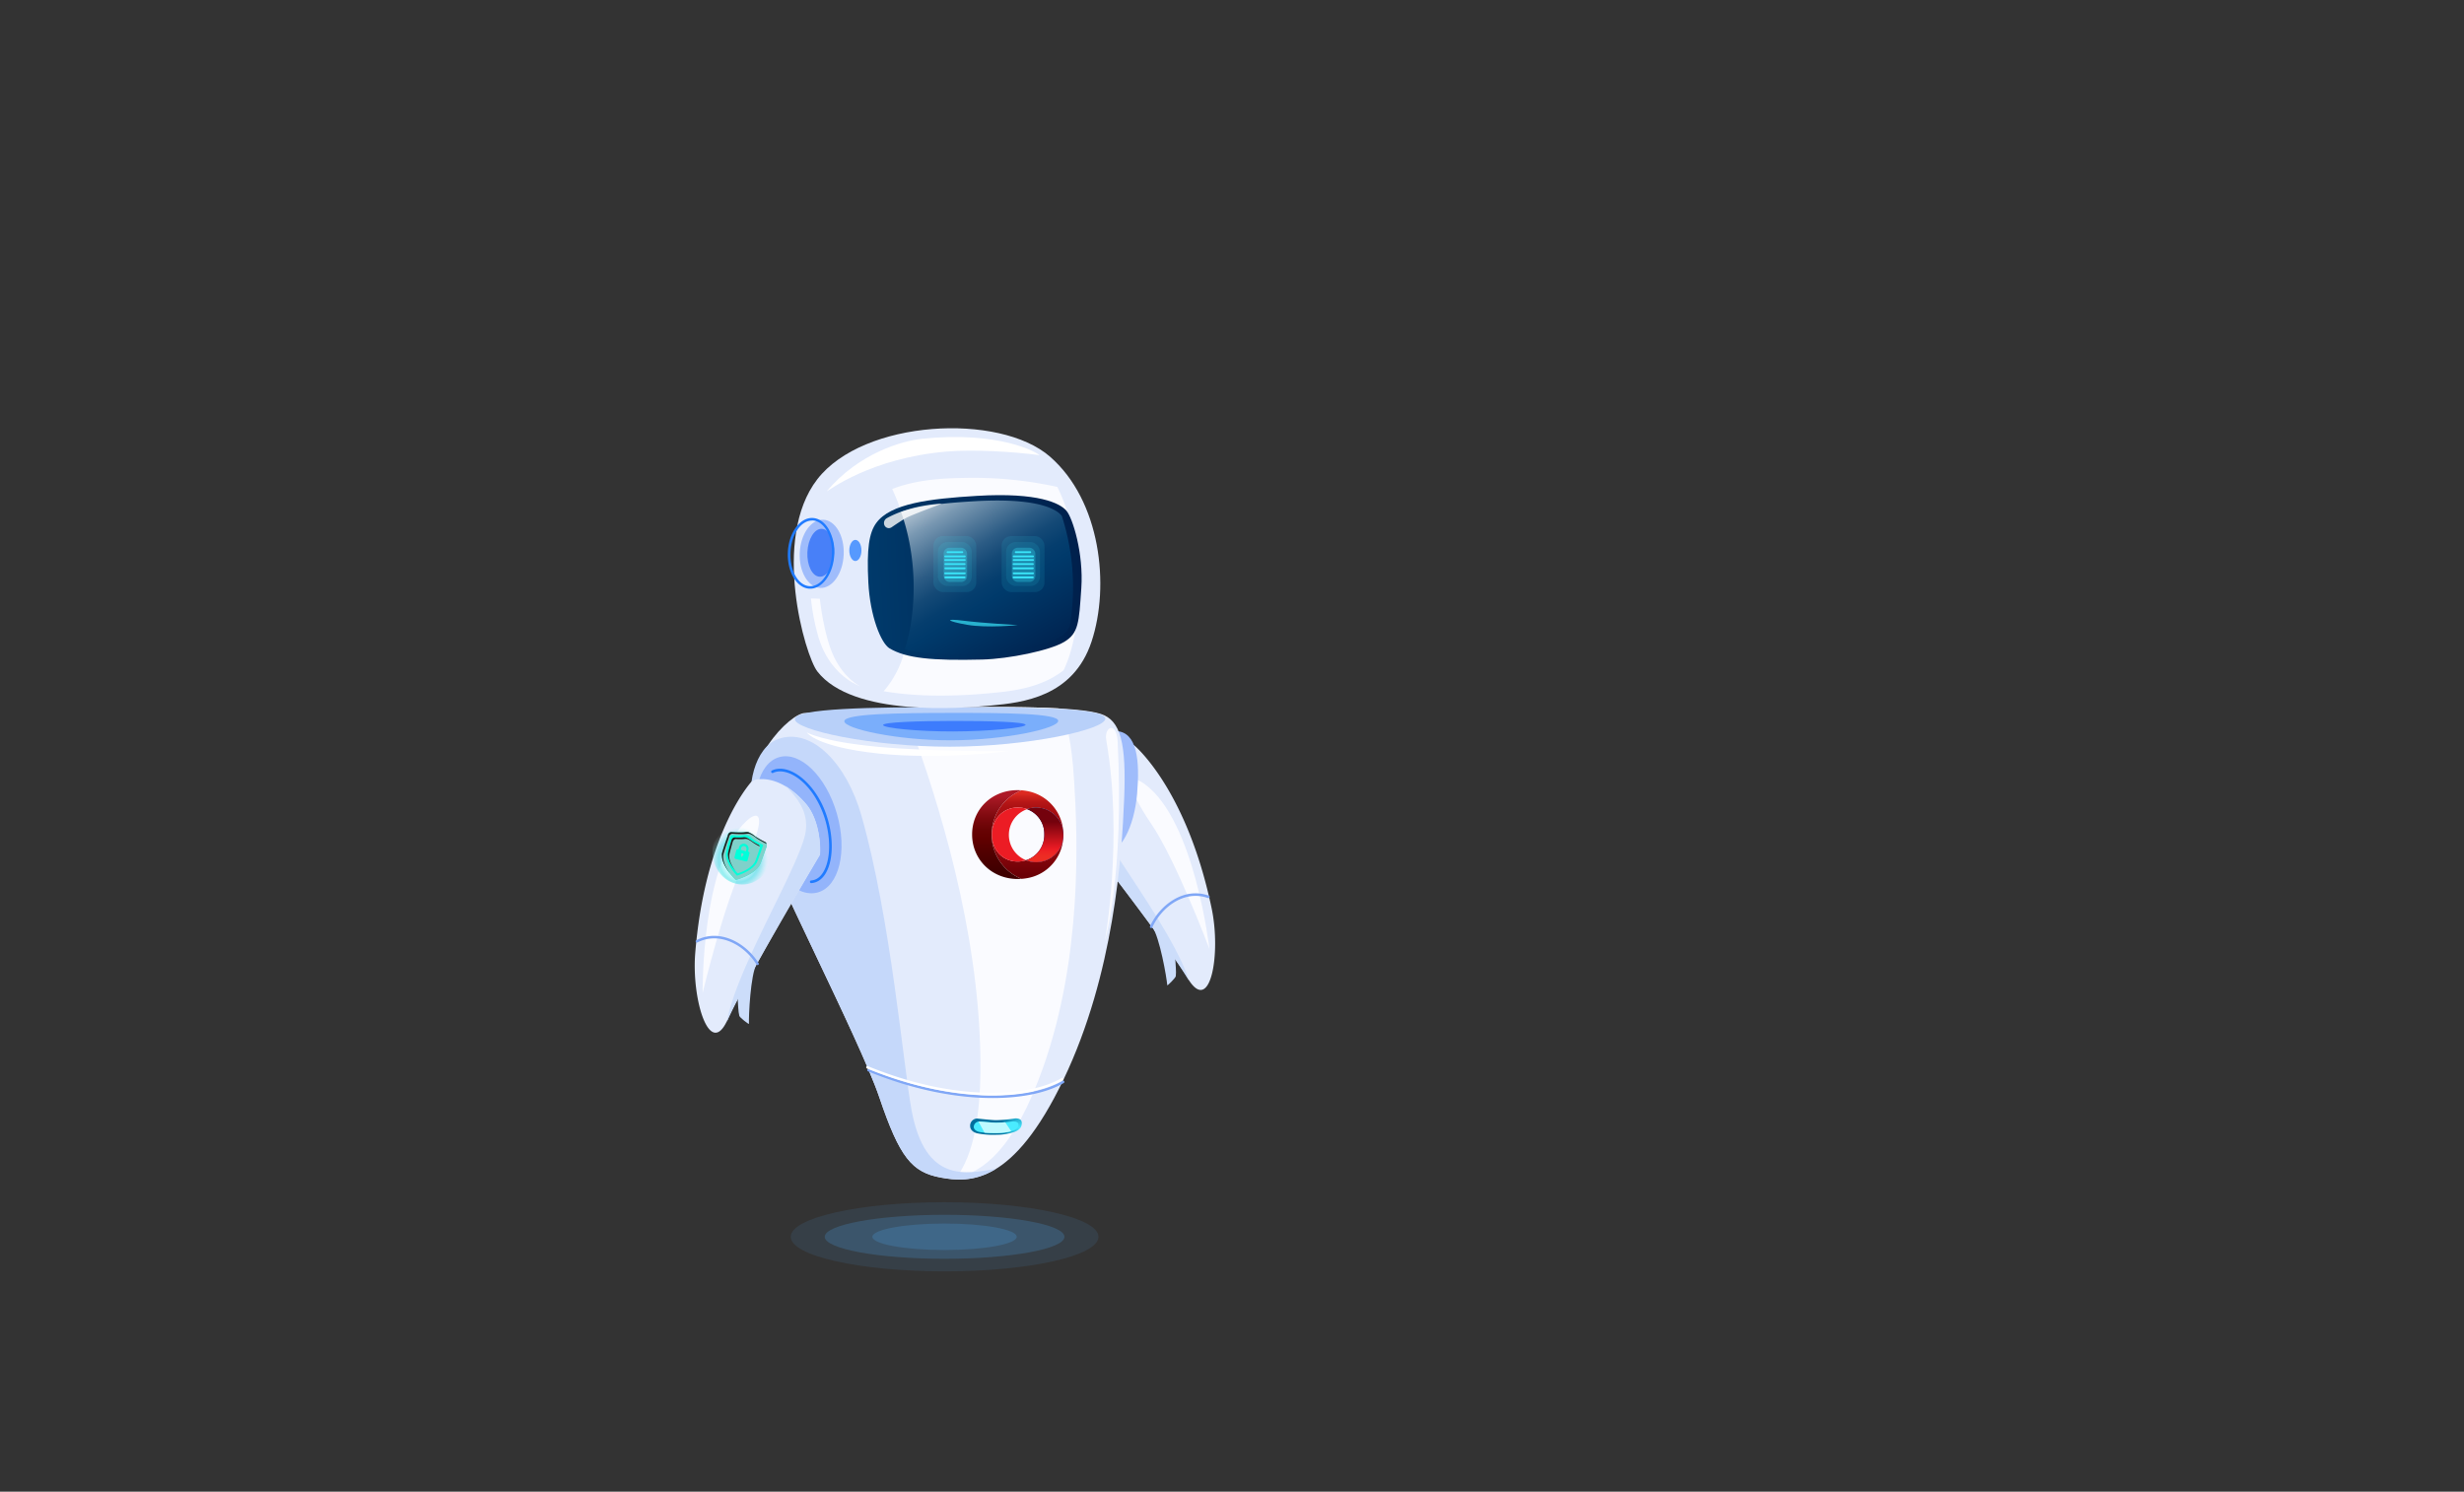 <svg xmlns="http://www.w3.org/2000/svg" xmlns:xlink="http://www.w3.org/1999/xlink" width="1024" height="620" viewBox="0 0 1024 620">
  <rect x="0" y="0" width="1024" height="620" fill="#333333" stroke="none"/>
  <defs>
    <style>
      .cls-1 {
        isolation: isolate;
      }

      .cls-2 {
        fill: none;
      }

      .cls-3, .cls-4 {
        fill: #51b2fb;
      }

      .cls-3, .cls-32 {
        opacity: 0.1;
      }

      .cls-4 {
        opacity: 0.2;
      }

      .cls-5 {
        fill: #e3ebfc;
      }

      .cls-6 {
        fill: #ccddfa;
      }

      .cls-7 {
        fill: #fafbff;
      }

      .cls-8 {
        fill: #80a7f6;
      }

      .cls-9 {
        fill: #9fbcfb;
      }

      .cls-10 {
        fill: #b8d0f9;
      }

      .cls-11, .cls-29, .cls-31 {
        fill: #207bff;
      }

      .cls-11, .cls-37 {
        opacity: 0.4;
      }

      .cls-12 {
        fill: #004bff;
        opacity: 0.5;
        mix-blend-mode: multiply;
      }

      .cls-13 {
        fill: #c5d8fa;
      }

      .cls-14 {
        fill: url(#_ÂÁ_Ï_ÌÌ_È_ËÂÌÚ_30);
      }

      .cls-15 {
        fill: #4aebff;
      }

      .cls-16, .cls-30 {
        fill: #fff;
      }

      .cls-17 {
        fill: #bef9ff;
      }

      .cls-18 {
        fill: url(#linear-gradient);
      }

      .cls-19 {
        fill: #ec1c24;
      }

      .cls-20 {
        fill: url(#linear-gradient-2);
      }

      .cls-21 {
        fill: url(#linear-gradient-3);
      }

      .cls-22 {
        fill: url(#linear-gradient-4);
      }

      .cls-23 {
        fill: url(#linear-gradient-5);
      }

      .cls-24 {
        fill: url(#linear-gradient-6);
      }

      .cls-25 {
        fill: url(#linear-gradient-7);
      }

      .cls-26 {
        fill: url(#_ÂÁ_Ï_ÌÌ_È_ËÂÌÚ_14);
      }

      .cls-27 {
        fill: url(#_ÂÁ_Ï_ÌÌ_È_ËÂÌÚ_18);
      }

      .cls-28 {
        fill: #4880f8;
      }

      .cls-30 {
        opacity: 0.8;
      }

      .cls-31 {
        opacity: 0.72;
      }

      .cls-32, .cls-33, .cls-34, .cls-35 {
        fill: #3ae6fb;
      }

      .cls-33 {
        opacity: 0.3;
      }

      .cls-35 {
        opacity: 0.7;
      }

      .cls-36 {
        fill: #93b4fb;
      }

      .cls-37 {
        mix-blend-mode: lighten;
        fill: url(#radial-gradient);
      }

      .cls-38 {
        fill: #00ffda;
      }

      .cls-39 {
        fill: #7fd1ca;
      }

      .cls-40 {
        fill: #1e1e1e;
      }
    </style>
    <radialGradient id="_ÂÁ_Ï_ÌÌ_È_ËÂÌÚ_30" data-name="¡ÂÁ˚ÏˇÌÌ˚È „‡‰ËÂÌÚ 30" cx="4722.65" cy="456.66" r="9.52" gradientTransform="translate(-3543.26 85.3) scale(0.84 0.84)" gradientUnits="userSpaceOnUse">
      <stop offset="0" stop-color="#4aebff"/>
      <stop offset="1" stop-color="#00709e"/>
    </radialGradient>
    <linearGradient id="linear-gradient" x1="381.82" y1="328.89" x2="381.82" y2="372.88" gradientTransform="translate(45.19)" gradientUnits="userSpaceOnUse">
      <stop offset="0.02" stop-color="#dd2a21"/>
      <stop offset="0.06" stop-color="#c8201b"/>
      <stop offset="0.1" stop-color="#b71717"/>
      <stop offset="0.15" stop-color="#ac1113"/>
      <stop offset="0.22" stop-color="#a50e12"/>
      <stop offset="0.43" stop-color="#a30d11"/>
      <stop offset="0.79" stop-color="#6b0006"/>
    </linearGradient>
    <linearGradient id="linear-gradient-2" x1="369.06" y1="330.85" x2="369.06" y2="362.43" gradientTransform="translate(45.19)" gradientUnits="userSpaceOnUse">
      <stop offset="0" stop-color="#ad1a27"/>
      <stop offset="0.08" stop-color="#9e151f"/>
      <stop offset="0.28" stop-color="#7d090e"/>
      <stop offset="0.44" stop-color="#680304"/>
      <stop offset="0.56" stop-color="#610000"/>
      <stop offset="0.73" stop-color="#520000"/>
      <stop offset="1" stop-color="#3f0000"/>
    </linearGradient>
    <linearGradient id="linear-gradient-3" x1="553.82" y1="347.11" x2="574.1" y2="347.11" gradientTransform="matrix(-1, 0, 0, 1, 1015.73, 0)" gradientUnits="userSpaceOnUse">
      <stop offset="0" stop-color="#be1349"/>
      <stop offset="0.24" stop-color="#be124e"/>
      <stop offset="0.25" stop-color="#be124e"/>
      <stop offset="1" stop-color="#7a0025"/>
    </linearGradient>
    <linearGradient id="linear-gradient-4" x1="546.9" y1="357.6" x2="574.2" y2="357.6" gradientTransform="matrix(-1, 0, 0, 1, 1015.73, 0)" gradientUnits="userSpaceOnUse">
      <stop offset="0" stop-color="#282881"/>
      <stop offset="0.27" stop-color="#26257d"/>
      <stop offset="0.55" stop-color="#1f1b70"/>
      <stop offset="0.84" stop-color="#150c5b"/>
      <stop offset="1" stop-color="#0d004c"/>
    </linearGradient>
    <linearGradient id="linear-gradient-5" x1="553.36" y1="357.6" x2="574.11" y2="357.6" xlink:href="#linear-gradient-3"/>
    <linearGradient id="linear-gradient-6" x1="557.56" y1="347.02" x2="583.64" y2="347.02" xlink:href="#linear-gradient-4"/>
    <linearGradient id="linear-gradient-7" x1="388.96" y1="356.56" x2="388.96" y2="341.61" gradientTransform="translate(45.19)" gradientUnits="userSpaceOnUse">
      <stop offset="0" stop-color="#ed2d24"/>
      <stop offset="0.12" stop-color="#ed2824"/>
      <stop offset="0.25" stop-color="#ec1c24"/>
      <stop offset="1" stop-color="#74020d"/>
    </linearGradient>
    <linearGradient id="_ÂÁ_Ï_ÌÌ_È_ËÂÌÚ_14" data-name="¡ÂÁ˚ÏˇÌÌ˚È „‡‰ËÂÌÚ 14" x1="4638.74" y1="462.04" x2="4727.45" y2="462.04" gradientTransform="translate(-4295.07 14.34) rotate(-2.88)" gradientUnits="userSpaceOnUse">
      <stop offset="0" stop-color="#003a6b"/>
      <stop offset="1" stop-color="#00204c"/>
    </linearGradient>
    <linearGradient id="_ÂÁ_Ï_ÌÌ_È_ËÂÌÚ_18" data-name="¡ÂÁ˚ÏˇÌÌ˚È „‡‰ËÂÌÚ 18" x1="4670.02" y1="203.19" x2="4714.99" y2="278.95" gradientTransform="translate(-4284.51)" gradientUnits="userSpaceOnUse">
      <stop offset="0" stop-color="#cbd7e1"/>
      <stop offset="0.05" stop-color="#aec0d0"/>
      <stop offset="0.15" stop-color="#7998b2"/>
      <stop offset="0.26" stop-color="#4e7698"/>
      <stop offset="0.35" stop-color="#2c5c85"/>
      <stop offset="0.44" stop-color="#144976"/>
      <stop offset="0.53" stop-color="#053e6e"/>
      <stop offset="0.6" stop-color="#003a6b"/>
      <stop offset="1" stop-color="#00204c"/>
    </linearGradient>
    <radialGradient id="radial-gradient" cx="3275.8" cy="399.07" r="20.15" gradientTransform="matrix(0.62, 0.02, -0.02, 0.69, -1715.88, 16.51)" gradientUnits="userSpaceOnUse">
      <stop offset="0" stop-color="#00ddde" stop-opacity="0.52"/>
      <stop offset="0.09" stop-color="#2de6e7" stop-opacity="0.65"/>
      <stop offset="0.2" stop-color="#63f1f1" stop-opacity="0.8"/>
      <stop offset="0.3" stop-color="#8af8f9" stop-opacity="0.91"/>
      <stop offset="0.38" stop-color="#a2fdfd" stop-opacity="0.98"/>
      <stop offset="0.43" stop-color="#abffff"/>
      <stop offset="0.46" stop-color="#9ffcfd"/>
      <stop offset="0.51" stop-color="#7ff6f6"/>
      <stop offset="0.58" stop-color="#4aebeb"/>
      <stop offset="0.66" stop-color="#03dcdd"/>
      <stop offset="0.66" stop-color="#00dbdc"/>
      <stop offset="0.69" stop-color="#08dcdd" stop-opacity="0.97"/>
      <stop offset="0.74" stop-color="#1fdfe0" stop-opacity="0.88"/>
      <stop offset="0.8" stop-color="#44e5e5" stop-opacity="0.73"/>
      <stop offset="0.87" stop-color="#78eced" stop-opacity="0.53"/>
      <stop offset="0.94" stop-color="#baf5f6" stop-opacity="0.27"/>
      <stop offset="1" stop-color="#fff" stop-opacity="0"/>
    </radialGradient>
  </defs>
  
  <g class="cls-1">
    <g id="Robot">
      <g id="fondo">
        <rect class="cls-2" width="1024" height="620"/>
      </g>
      <g id="sombra">
        <g>
          <ellipse class="cls-3" cx="392.56" cy="514.06" rx="63.94" ry="14.37"/>
          <ellipse class="cls-4" cx="392.56" cy="514.06" rx="49.81" ry="9.14"/>
          <path class="cls-4" d="M422.54,514.06c0,3-13.42,5.5-30,5.5s-30-2.47-30-5.5,13.43-5.5,30-5.5S422.54,511,422.54,514.06Z"/>
        </g>
      </g>
      <g id="brazoIzquierdo">
        <g>
          <g>
            <path class="cls-5" d="M503.54,377.53c-9.34-44.45-27.47-63.41-31.72-67.34a3.65,3.65,0,0,0-2.27-1c-3.16-.2-11.31.61-19.31,12.44-5.52,8.16-3.6,21.36-3.1,22,5.19,6.66,37.81,48.64,46.47,63C503,422.27,507.53,396.53,503.54,377.53Z"/>
            <path class="cls-6" d="M450.19,321.68a37.22,37.22,0,0,1,7.6-8.44c-.86,1.05-1.73,2.19-2.6,3.48-7,10.3-3.61,17.28-1.17,22,8.77,17.11,33.69,48.8,40.1,68.8-.18-.28-.37-.57-.56-.88-8.66-14.37-41.28-56.34-46.47-63C446.59,343.05,444.67,329.85,450.19,321.68Z"/>
            <path class="cls-7" d="M475.62,325.82c20.9,15.05,27,68.62,27,68.62s-13.83-36.87-24.33-52.25S468.48,320.68,475.62,325.82Z"/>
            <path class="cls-6" d="M488.4,398c.11,3.12.5,5.7.24,7.74-.09.7-3.51,4.12-3.54,3.76-.26-3.23-3.16-20-6.26-24.3C477.74,383.72,488.28,394.92,488.4,398Z"/>
            <path class="cls-8" d="M478.47,385.76a.52.52,0,0,0,.4-.29c3.93-8.52,13.38-15.69,23.15-12.2a.52.52,0,0,0,.35-1c-10.35-3.7-20.32,3.8-24.44,12.73a.52.52,0,0,0,.26.69A.53.53,0,0,0,478.47,385.76Z"/>
          </g>
          <path class="cls-9" d="M472.56,330c-1.21,13.88-7,24.71-13,24.19S449.76,342,451,328.07s7-24.51,13-24.19C472.57,304.33,473.76,316.07,472.56,330Z"/>
        </g>
      </g>
      <g id="torso">
        <g>
          <path class="cls-5" d="M334.74,296.35c-6.19-.39-28,21.52-21.45,42.79s43.78,92.24,52.2,117.09,13.48,31,25.46,33.22S421,492.53,442,448.66s24.23-93.13,25.18-116.54-1.49-32.7-9.67-35.37C438.48,290.53,334.74,296.35,334.74,296.35Z"/>
          <path class="cls-7" d="M433.57,443.49c16.27-46.14,14.31-95.75,12.8-119.25-1-15.62-2.85-24.84-6.44-29.79-17.34-1-42.67-.55-64.13.14,11.48,30.3,28.44,81.32,31.26,133.88,1.89,35.06-2.95,52.19-9.65,61C408.34,487.25,421.46,477.83,433.57,443.49Z"/>
          <path class="cls-10" d="M459.36,298.7c0,4.55-32.1,11.61-64.5,11.66s-64.52-6.9-64.53-11.45,32.12-5,64.51-5S459.35,294.16,459.36,298.7Z"/>
          <path class="cls-11" d="M439.77,299.63c0,3.15-22.11,8-44.42,8.07s-44.45-4.78-44.46-7.92,22.13-3.44,44.44-3.47S439.77,296.49,439.77,299.63Z"/>
          <path class="cls-12" d="M426.2,301.26c0,1.21-15.25,2.73-30.12,2.76S367,302.56,367,301.36s14.23-1.68,29.09-1.71S426.2,300.06,426.2,301.26Z"/>
          <path class="cls-13" d="M378.82,461.36C375.38,442.77,370.25,382,358,339c-6.12-21.52-20.53-36.69-34.48-31.88-9.91,3.41-13.82,20.49-10.26,32,6.57,21.27,43.78,92.24,52.2,117.09s13.48,31,25.46,33.22c6.17,1.16,14,1.92,22.95-3.58C401.75,487.78,384.52,492.16,378.82,461.36Z"/>
          <path class="cls-14" d="M421.7,470.42a22.1,22.1,0,0,1-7.38,1.22,34.17,34.17,0,0,1-8.26-.6c-1.54-.39-2.89-1.39-2.89-3.08h0a3,3,0,0,1,2.9-3.06s6.35.71,7.89.69a56.12,56.12,0,0,0,8-.75c1.58,0,3.07.47,2.59,2.75C424.36,468.65,423.62,469.7,421.7,470.42Z"/>
          <path class="cls-15" d="M420.68,470.08a22.86,22.86,0,0,1-6.38.87,35.51,35.51,0,0,1-7.14-.44c-1.33-.27-2.49-1-2.49-2.19h0a2.36,2.36,0,0,1,2.5-2.18s5.49.51,6.82.5a59.9,59.9,0,0,0,6.94-.54c1.37,0,2.66.34,2.25,2C423,468.82,422.34,469.57,420.68,470.08Z"/>
          <path class="cls-8" d="M412.53,456.39c-14.59,0-32.49-3.16-51.79-11.1a.52.52,0,0,1-.28-.68.53.53,0,0,1,.68-.28c36,14.8,66.9,12.92,80.43,4.91a.52.52,0,0,1,.71.19.52.52,0,0,1-.18.7C435.66,453.94,425.37,456.39,412.53,456.39Z"/>
          <path class="cls-16" d="M412.15,455.24c-14.59,0-32.49-3.17-51.79-11.11a.52.52,0,1,1,.4-.95c36,14.79,66.9,12.91,80.43,4.91a.51.51,0,0,1,.71.18.53.53,0,0,1-.18.71C435.28,452.78,425,455.24,412.15,455.24Z"/>
          <path class="cls-7" d="M464.49,308.35c2.76,56.24-5.34,82.86-5.34,82.86s7.74-42.5.6-83.57C458.77,302,464.06,299.56,464.49,308.35Z"/>
          <path class="cls-16" d="M335.28,304.42s6.39,3.85,29.78,6,54.15,1.76,54.15,1.76-28.36,3.75-54.27,1S335.28,304.42,335.28,304.42Z"/>
          <path class="cls-17" d="M417.74,466.45c-1.14.1-2.45.18-3.75.19s-6.82-.5-6.82-.5a3.07,3.07,0,0,0-.53.05l2.52,4.61c1.38.12,3.09.17,5.14.15a23.13,23.13,0,0,0,5.94-.76Z"/>
          <g>
            <path class="cls-18" d="M412.12,346.89a19.88,19.88,0,0,1,12.38-18.41,22,22,0,0,1,2.2.28,18.3,18.3,0,0,1,15.2,17.43c0,.2,0,.39,0,.59V347a11.32,11.32,0,0,0-15-10.7c1.12-.4,1.07-.4-.07,0a11,11,0,0,0-3.82-.67c-6.32,0-10.81,5.1-10.81,11.23v.1c0,6.12,4.38,11.12,10.71,11.12a10.94,10.94,0,0,0,3.48-.56,11.33,11.33,0,0,0,15.53-10.34A18.11,18.11,0,0,1,426.83,365a21.94,21.94,0,0,1-2.32.29A19.86,19.86,0,0,1,412.12,346.89Z"/>
            <path class="cls-19" d="M419.27,347a11.34,11.34,0,0,0,7.12,10.53,10.94,10.94,0,0,1-3.48.56c-6.33,0-10.71-5-10.71-11.12v-.1c0-6.13,4.49-11.23,10.81-11.23a11,11,0,0,1,3.82.67c1.14-.42,1.19-.42.07,0A11.33,11.33,0,0,0,419.27,347Z"/>
            <path class="cls-20" d="M422.91,328.42q.79,0,1.59.06a19.88,19.88,0,0,0,0,36.82c-.49,0-1,.05-1.5.05-11,0-19-8.31-19-18.46v-.11C404,336.63,411.89,328.42,422.91,328.42Z"/>
            <path class="cls-21" d="M441.92,347v0Z"/>
            <path class="cls-22" d="M426.7,357.44Z"/>
            <path class="cls-23" d="M426.7,357.44Z"/>
            <path class="cls-24" d="M430.59,358.36a11.3,11.3,0,0,1-4.2-.81l.31-.11h0A11,11,0,0,0,434,346.89v-.11a10.87,10.87,0,0,0-7.16-10.45l.07,0a11.32,11.32,0,0,1,15,10.7v.2A11.33,11.33,0,0,1,430.59,358.36Z"/>
            <path class="cls-25" d="M430.59,358.36a11.3,11.3,0,0,1-4.2-.81l.31-.11h0A11,11,0,0,0,434,346.89v-.11a10.87,10.87,0,0,0-7.16-10.45l.07,0a11.32,11.32,0,0,1,15,10.7v.2A11.33,11.33,0,0,1,430.59,358.36Z"/>
          </g>
        </g>
      </g>
      <g id="cabeza">
        <g>
          <g>
            <path class="cls-5" d="M339.66,279.06c14.74,19,59.86,15.37,72.43,14.17s33.87-3.39,41.54-26.55,3.83-58.5-17.26-76.87-77.54-15.37-96.71,9.39S334.54,272.47,339.66,279.06Z"/>
            <path class="cls-16" d="M343.55,204.25c.84-.3,18.26-13.86,49.81-16.56,10.86-.94,27.79,0,38.65,1.5-1.07-1.14-16.68-10.16-48.87-6.81C375.29,183.2,357.09,188.12,343.55,204.25Z"/>
            <path class="cls-7" d="M400.91,198.64c-10.16.16-20.33.88-29.91,4.52l-.22.09c9.94,21.07,10.75,48.51,4.94,68.14a41.5,41.5,0,0,1-8.46,15.9c17.55,3.1,37.19,1.49,44.83.76,8.31-.79,20.44-2,29.93-9.47a49.67,49.67,0,0,0,2.75-7.19c5.89-19.88,5-47.79-5.34-69A163.37,163.37,0,0,0,400.91,198.64Z"/>
            <path class="cls-26" d="M364.18,217.34c5.86-8,21.82-10.05,41.81-11.24,25.8-1.54,34.53,3.13,37.16,6.12s7.21,17.81,6.23,32.22-1.14,18.75-7.07,22.33-23,7.09-34.09,7.36c-21,.51-31.5-.51-38.51-4.63-3.58-2.1-8.13-13.44-8.84-27.42S361.15,221.47,364.18,217.34Z"/>
            <path class="cls-27" d="M405.27,208.32c-12.42.72-23.21,1.8-30.81,4.48,6.65,18.45,6.69,40.34,1.76,56.53l-.18.55c6.63,1.91,16.14,2.38,31.37,2,10.61-.25,27-3.53,32.71-6.88a10.13,10.13,0,0,0,4.45-4.64,96.6,96.6,0,0,0-3.28-45.86,5.16,5.16,0,0,0-.37-.47C438.4,211.25,430,206.88,405.27,208.32Z"/>
            <path class="cls-9" d="M350.62,230.59c-.35,7.83-4.72,14-9.76,13.77s-8.85-6.76-8.5-14.58,4.72-14,9.76-13.77S351,222.76,350.62,230.59Z"/>
            <path class="cls-28" d="M346.63,230c-.25,5.5-2.92,9.84-6,9.7s-5.33-4.7-5.09-10.19,2.92-9.84,6-9.71S346.87,224.51,346.63,230Z"/>
            <path class="cls-29" d="M346.71,230.41l-.52,0,.52,0a19.22,19.22,0,0,0-2.3-10.42c-1.7-2.91-4.07-4.58-6.69-4.7-5.31-.23-9.94,6.16-10.3,14.27s3.67,14.88,9,15.12h.29C341.89,244.68,346.36,238.37,346.71,230.41Zm-9-14.08c2.26.1,4.33,1.58,5.85,4.18a18.3,18.3,0,0,1,2.16,9.86c-.34,7.53-4.48,13.47-9.22,13.27s-8.34-6.51-8-14,4.33-13.28,9-13.28Z"/>
            <path class="cls-7" d="M337,248.74l3.71.12s1.57,15.39,6,24.42,10.73,11.93,10.73,11.93-9.48-3.07-15.16-14.79C338.23,262,337,248.74,337,248.74Z"/>
            <path class="cls-30" d="M367.66,218.52v0a2,2,0,0,0,2.82.67c1.8-1.23,4.55-3.07,6.12-3.93,2.49-1.36,14.82-5.91,14.82-5.91s-12.35.25-22.84,6A2.34,2.34,0,0,0,367.66,218.52Z"/>
          </g>
          <path class="cls-31" d="M358,228.79c0,2.43-1.13,4.39-2.52,4.39s-2.52-2-2.52-4.39,1.13-4.4,2.52-4.4S358,226.36,358,228.79Z"/>
        </g>
      </g>
      <g id="ojos">
        <g>
          <rect class="cls-32" x="387.92" y="222.82" width="17.79" height="23.27" rx="3.93"/>
          <rect class="cls-32" x="389.78" y="225.32" width="14.06" height="18.26" rx="3.93"/>
          <rect class="cls-33" x="392.15" y="227.66" width="9.76" height="14.22" rx="2.44"/>
          <path class="cls-34" d="M400.87,233.14h-8a.39.39,0,1,1,0-.77h8a.39.39,0,1,1,0,.77Z"/>
          <path class="cls-34" d="M400.87,234.84h-8a.39.39,0,0,1,0-.78h8a.39.39,0,1,1,0,.78Z"/>
          <path class="cls-34" d="M400.87,236.6h-8a.39.39,0,0,1-.39-.39.38.38,0,0,1,.39-.39h8a.38.38,0,0,1,.39.39A.39.39,0,0,1,400.87,236.6Z"/>
          <path class="cls-34" d="M399.85,229.89h-6a.39.39,0,1,1,0-.77h6a.39.39,0,1,1,0,.77Z"/>
          <path class="cls-34" d="M400.87,231.65h-8a.39.39,0,1,1,0-.77h8a.39.39,0,1,1,0,.77Z"/>
          <path class="cls-34" d="M400.87,238.68h-8a.39.39,0,1,1,0-.77h8a.39.39,0,1,1,0,.77Z"/>
          <path class="cls-34" d="M400.87,240.38h-8a.39.39,0,0,1-.39-.39.38.38,0,0,1,.39-.39h8a.38.38,0,0,1,.39.39A.39.39,0,0,1,400.87,240.38Z"/>
        </g>
        <g>
          <rect class="cls-32" x="416.28" y="222.82" width="17.79" height="23.27" rx="3.93"/>
          <rect class="cls-32" x="418.14" y="225.32" width="14.06" height="18.26" rx="3.93"/>
          <rect class="cls-33" x="420.51" y="227.66" width="9.76" height="14.22" rx="2.44"/>
          <path class="cls-34" d="M429.23,233.14h-8a.39.39,0,0,1,0-.77h8a.39.39,0,1,1,0,.77Z"/>
          <path class="cls-34" d="M429.23,234.84h-8a.39.39,0,0,1,0-.78h8a.39.39,0,1,1,0,.78Z"/>
          <path class="cls-34" d="M429.23,236.6h-8a.39.39,0,0,1-.38-.39.38.38,0,0,1,.38-.39h8a.39.39,0,0,1,.39.39A.4.4,0,0,1,429.23,236.6Z"/>
          <path class="cls-34" d="M428.21,229.89h-6a.39.39,0,1,1,0-.77h6a.39.39,0,0,1,0,.77Z"/>
          <path class="cls-34" d="M429.23,231.65h-8a.39.39,0,0,1,0-.77h8a.39.39,0,1,1,0,.77Z"/>
          <path class="cls-34" d="M429.23,238.68h-8a.39.39,0,0,1,0-.77h8a.39.39,0,1,1,0,.77Z"/>
          <path class="cls-34" d="M429.23,240.38h-8a.39.39,0,0,1-.38-.39.38.38,0,0,1,.38-.39h8a.39.39,0,0,1,.39.39A.4.4,0,0,1,429.23,240.38Z"/>
        </g>
      </g>
      <g id="boca">
        <path class="cls-35" d="M400.52,258c8,1,22.44,1.82,22.44,1.82s-12.74,1.3-21-.13S391.89,256.91,400.52,258Z"/>
      </g>
      <g id="brazoDerecho">
        <g>
          <path class="cls-36" d="M347.81,338.23c4.45,15.52.92,30.15-7.88,32.68s-19.54-8-24-23.52-.93-30.15,7.87-32.68S343.35,322.71,347.81,338.23Z"/>
          <path class="cls-29" d="M337.11,367.07a.56.56,0,0,1-.05-1.11c2.11-.14,3.85-1.36,5.17-3.63,3.66-6.28,3-18.16-1.63-27.62-5.49-11.29-14.26-15.8-19.24-13.5a.56.56,0,1,1-.47-1c6.26-2.89,15.55,3.4,20.71,14,4.74,9.77,5.43,22.09,1.6,28.68-1.5,2.57-3.6,4-6.07,4.17Z"/>
          <g>
            <path class="cls-5" d="M288.93,396.12c3.7-45.28,19.31-66.37,23-70.8a3.69,3.69,0,0,1,2.13-1.27c3.11-.6,11.3-.81,20.71,9.92,6.51,7.41,6.26,20.74,5.84,21.44-4.31,7.26-31.41,53-38.21,68.34C295,440.44,287.35,415.46,288.93,396.12Z"/>
            <path class="cls-6" d="M334.86,334a36.87,36.87,0,0,0-8.59-7.42,43.2,43.2,0,0,1,3,3.12c8.21,9.35,5.76,16.69,3.93,21.73-6.56,18.07-27.3,52.65-31.15,73.29l.44-.94c6.79-15.34,33.89-61.08,38.21-68.34C341.11,354.75,341.36,341.42,334.86,334Z"/>
            <path class="cls-7" d="M310.16,341.3C291.31,358.86,292,412.77,292,412.77s9.09-38.32,17.59-54.89S316.59,335.3,310.16,341.3Z"/>
            <path class="cls-6" d="M306.53,414.55c.28,3.11.21,5.72.73,7.7.17.69,4,3.66,4,3.29-.15-3.23.63-20.28,3.17-24.89C315.31,399,306.25,411.45,306.53,414.55Z"/>
            <path class="cls-8" d="M314.84,401.13a.54.54,0,0,1-.44-.24c-5-8-15.24-13.89-24.49-9.2a.52.52,0,1,1-.47-.92c9.81-5,20.63,1.22,25.84,9.57a.51.51,0,0,1-.17.71A.53.53,0,0,1,314.84,401.13Z"/>
          </g>
          <g>
            <path class="cls-37" d="M321.1,354.12c-.24,7.67-6,13.72-12.93,13.51s-12.32-6.6-12.08-14.27,6-13.72,12.92-13.51S321.33,346.45,321.1,354.12Z"/>
            <g>
              <path class="cls-38" d="M300,354.93c-.16,2.58,1.28,5.28,2.76,7.33a25.49,25.49,0,0,0,3,3.46s8-2,10.17-6.62c.46-1,2.55-7,2.55-7s.63-1.45-.55-2.12a36.65,36.65,0,0,1-4.05-2.29,11.31,11.31,0,0,0-2.69-1.73c-.76-.28-1.1-.12-2.5,0a44.75,44.75,0,0,1-4.76-.12c-1.4,0-1.57,1.58-1.57,1.58S300.11,353.84,300,354.93Z"/>
              <path class="cls-39" d="M302.4,347.44s-2.29,6.4-2.36,7.48c-.34,5.17,5.76,10.8,5.76,10.8h0s8-2,10.17-6.62c.46-1,2.55-7,2.55-7s.63-1.46-.55-2.12a36.65,36.65,0,0,1-4.05-2.29,11.31,11.31,0,0,0-2.69-1.73c-.76-.28-1.1-.12-2.5,0a42.25,42.25,0,0,1-4.76-.12C302.57,345.82,302.4,347.44,302.4,347.44Zm1.26-.27,1.17,0a13.91,13.91,0,0,0,3.66,0c2.53-.48,3.31.8,4.52,1.67a22.21,22.21,0,0,0,3.11,1.82c.36.18.7.35,1,.52a1.36,1.36,0,0,1-.06.29l0,.09c-.8,2.3-2.18,6.19-2.49,6.84-1,2-3.35,3.45-5.2,4.34a28.17,28.17,0,0,1-3.09,1.22,26.63,26.63,0,0,1-2.15-2.59c-1.19-1.67-2.62-4.43-2.47-6.65a47.86,47.86,0,0,1,1.92-7.26A3,3,0,0,1,303.66,347.17Z"/>
              <path class="cls-40" d="M300,354.93c-.19,3,1.78,6.15,3.47,8.26-1.54-2.08-3.1-4.89-2.93-7.57.08-1.08,2.37-7.49,2.37-7.49s.17-1.61,1.57-1.58a42.07,42.07,0,0,0,4.75.12c1.4-.1,1.74-.26,2.51,0a11.51,11.51,0,0,1,2.69,1.73,37.59,37.59,0,0,0,4.05,2.3l.1.07A1.33,1.33,0,0,0,318,350a37.38,37.38,0,0,1-4.05-2.29,11.31,11.31,0,0,0-2.69-1.73c-.76-.28-1.1-.13-2.5,0a42.18,42.18,0,0,1-4.76-.12c-1.4,0-1.57,1.58-1.57,1.58S300.11,353.84,300,354.93Z"/>
              <path class="cls-39" d="M308,355.06a.47.47,0,0,0,.12.47l-.1.38a.12.12,0,0,0,.07.13l.3.07a.09.09,0,0,0,.13-.07l.1-.37a.51.51,0,0,0,.34-.36.5.5,0,1,0-1-.25Z"/>
              <path class="cls-39" d="M308,352.5l-.19.73,2.21.59.19-.74a1.14,1.14,0,1,0-2.21-.58Z"/>
              <path class="cls-39" d="M304,349.22s-1.39,4.72-1.45,5.52c-.3,3.84,4,8.27,4,8.27h0s5.67-1.59,7.27-5c.33-.72,1.87-5.22,1.87-5.22s.47-1.09-.36-1.57a24.67,24.67,0,0,1-2.85-1.65c-.49-.37-.93-.67-1.29-.89a5.5,5.5,0,0,0-.81-.44h0a3.15,3.15,0,0,0-1.66-.13,24.55,24.55,0,0,1-3.35,0C304.33,348,304,349.22,304,349.22Zm2,4.19a.63.63,0,0,1,.76-.45l.16,0,.19-.73a2,2,0,1,1,3.94,1l-.2.73.16,0a.61.61,0,0,1,.44.76l-.75,2.86a.62.62,0,0,1-.76.45L305.7,357a.64.64,0,0,1-.44-.77Z"/>
              <path class="cls-40" d="M302.54,354.75c-.22,2.75,1.93,5.81,3.15,7.32-1.22-1.64-2.8-4.25-2.62-6.63.06-.8,1.45-5.53,1.45-5.53s.34-1.18,1.33-1.17a24.53,24.53,0,0,0,3.35,0,3,3,0,0,1,1.65.14h0a6.08,6.08,0,0,1,.8.44,14.68,14.68,0,0,1,1.3.89,22.88,22.88,0,0,0,2.78,1.62,1,1,0,0,0-.47-.66,23.47,23.47,0,0,1-2.85-1.66c-.48-.36-.93-.66-1.29-.88a5.5,5.5,0,0,0-.81-.44h0a3.15,3.15,0,0,0-1.66-.13,26.29,26.29,0,0,1-3.35,0c-1,0-1.32,1.17-1.32,1.17S302.6,353.94,302.54,354.75Z"/>
            </g>
          </g>
        </g>
      </g>
    </g>
  </g>
</svg>
